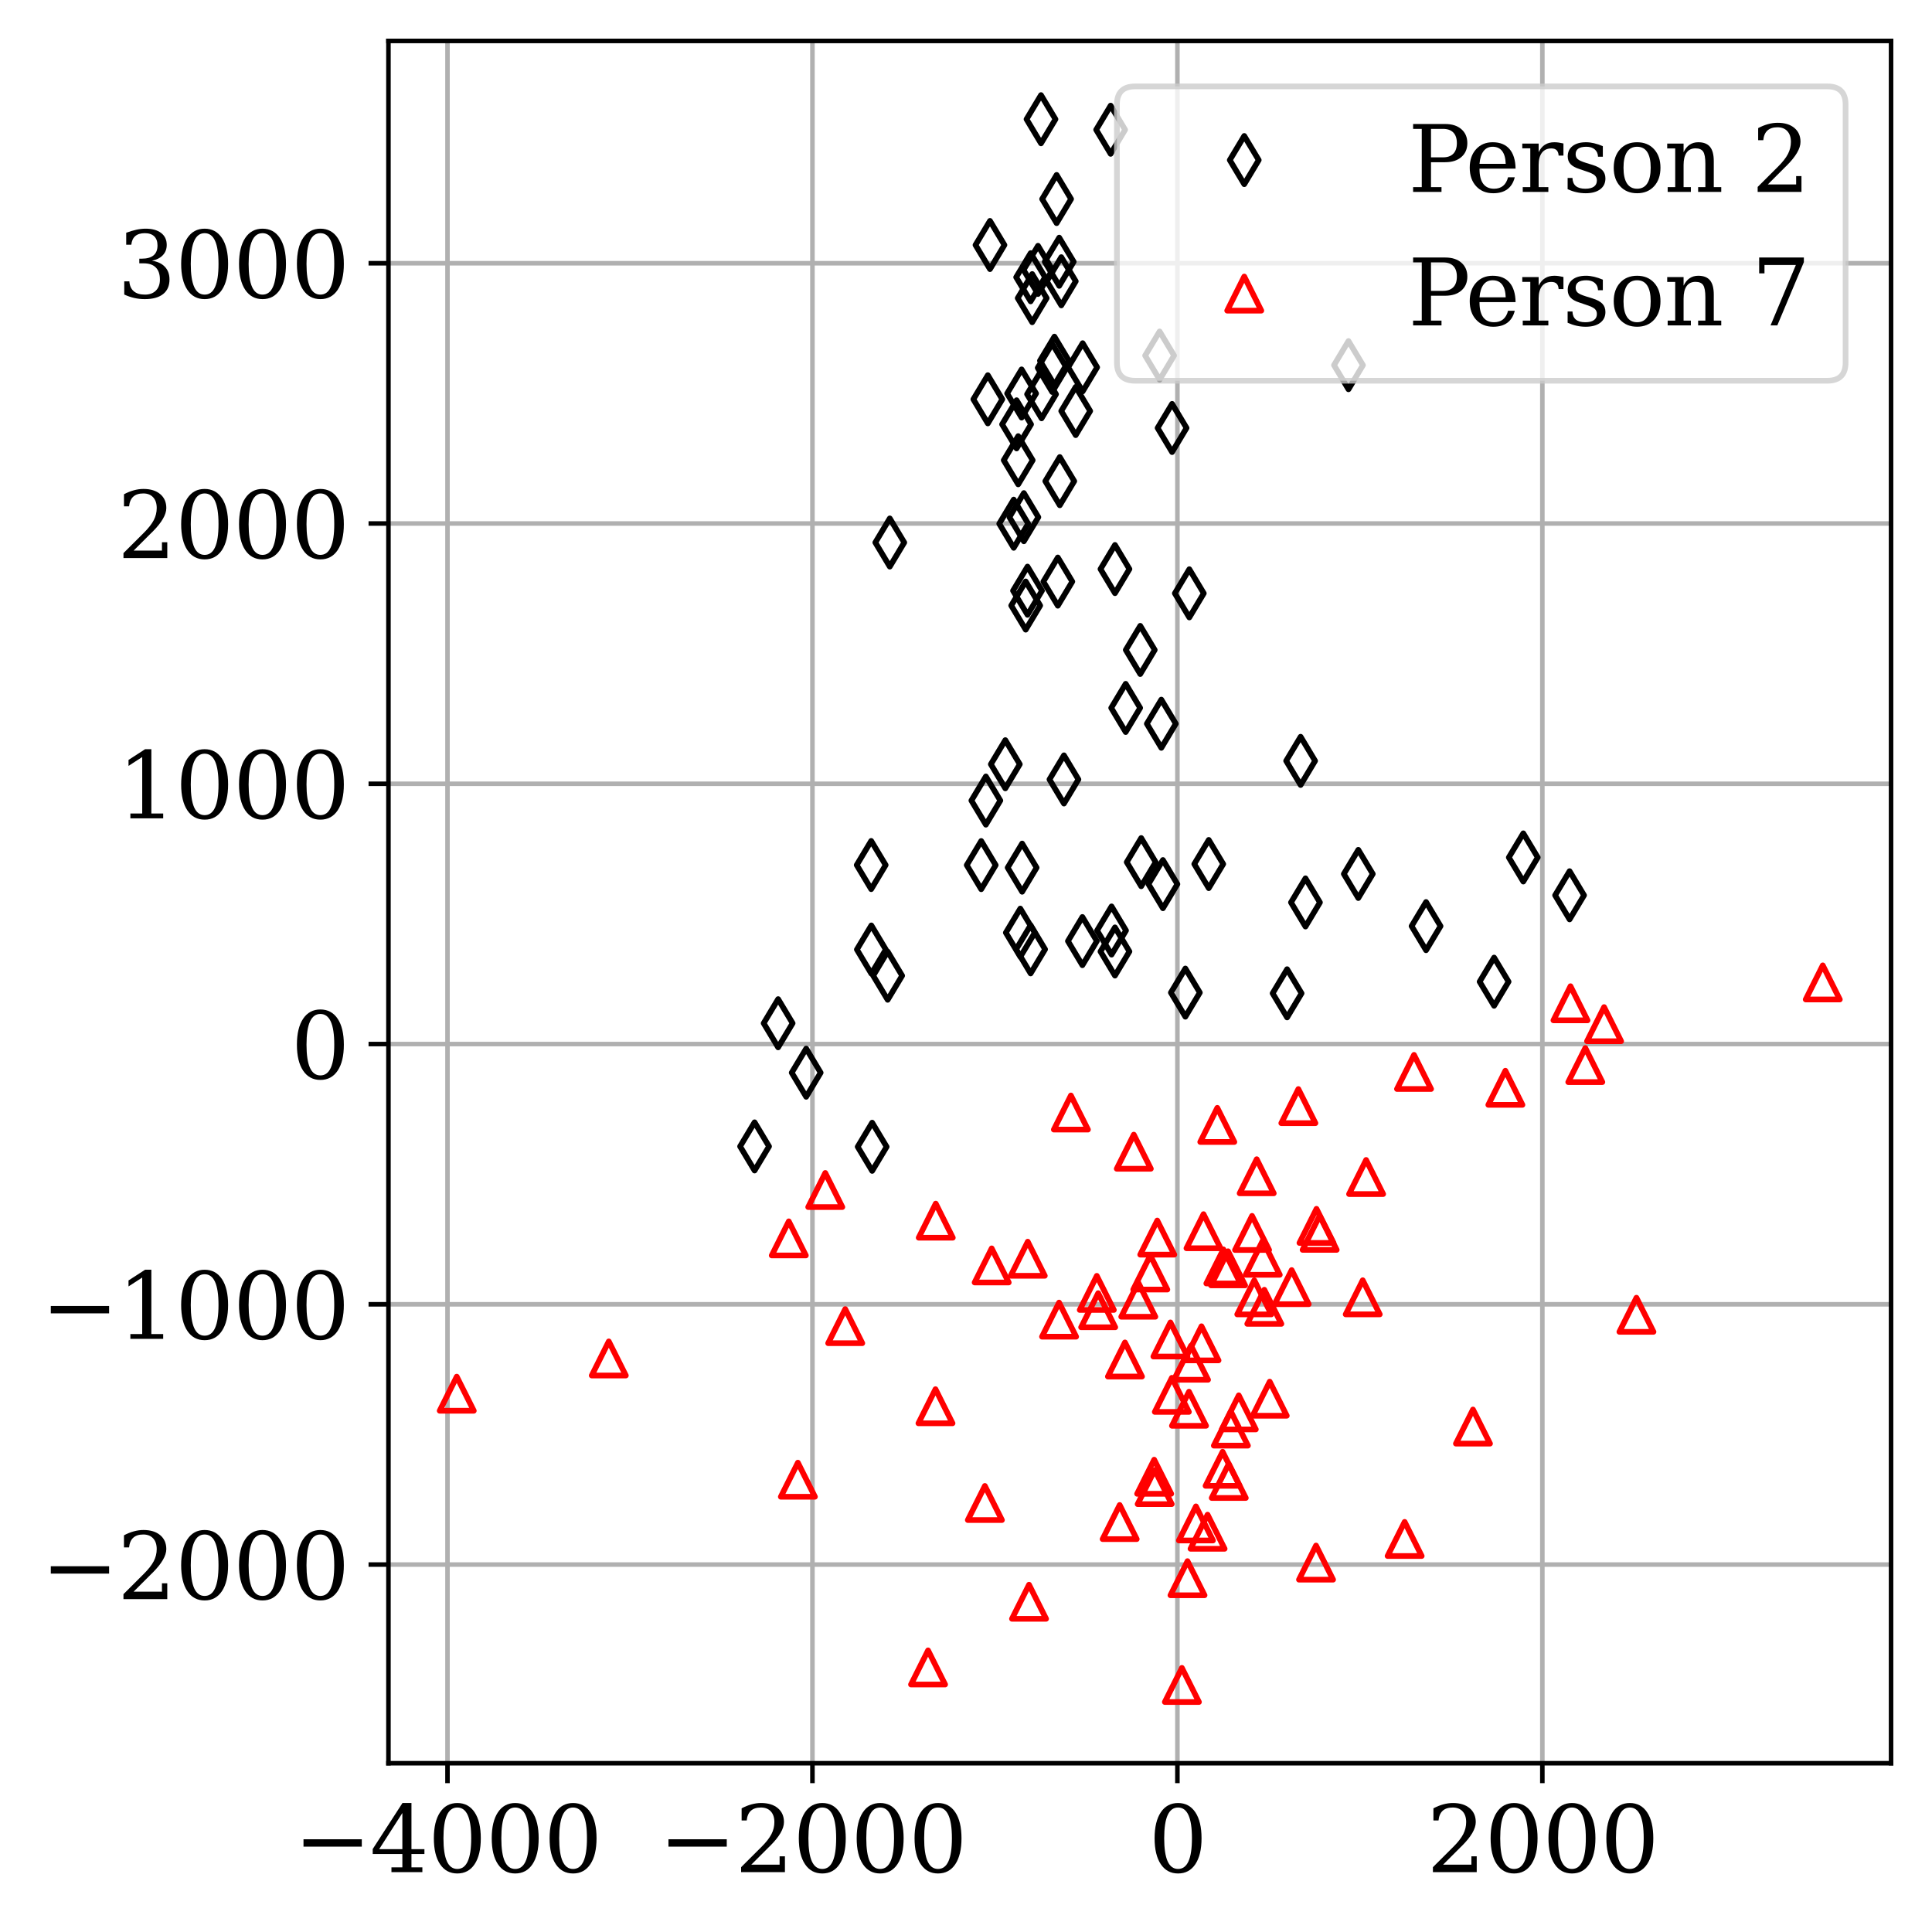 <?xml version="1.0" encoding="utf-8" standalone="no"?>
<!DOCTYPE svg PUBLIC "-//W3C//DTD SVG 1.1//EN"
  "http://www.w3.org/Graphics/SVG/1.1/DTD/svg11.dtd">
<svg xmlns:xlink="http://www.w3.org/1999/xlink" width="339.84pt" height="339.84pt" viewBox="0 0 339.84 339.84" xmlns="http://www.w3.org/2000/svg" version="1.1">
 <defs>
  <style type="text/css">*{stroke-linejoin: round; stroke-linecap: butt}</style>
 </defs>
 <g id="figure_1">
  <g id="patch_1">
   <path d="M 0 339.84 
L 339.84 339.84 
L 339.84 0 
L 0 0 
z
" style="fill: #ffffff"/>
  </g>
  <g id="axes_1">
   <g id="patch_2">
    <path d="M 68.328 310.155 
L 332.64 310.155 
L 332.64 7.2 
L 68.328 7.2 
z
" style="fill: #ffffff"/>
   </g>
   <g id="matplotlib.axis_1">
    <g id="xtick_1">
     <g id="line2d_1">
      <path d="M 78.714 310.155 
L 78.714 7.2 
" clip-path="url(#pd04fb3346a)" style="fill: none; stroke: #b0b0b0; stroke-width: 0.8; stroke-linecap: square"/>
     </g>
     <g id="line2d_2">
      <defs>
       <path id="ma9183b233e" d="M 0 0 
L 0 3.5 
" style="stroke: #000000; stroke-width: 0.8"/>
      </defs>
      <g>
       <use xlink:href="#ma9183b233e" x="78.714" y="310.155" style="fill-opacity: 0; stroke: #000000; stroke-width: 0.8"/>
      </g>
     </g>
     <g id="text_1">
      <!-- −4000 -->
      <g transform="translate(51.65 329.312) scale(0.16 -0.16)">
       <defs>
        <path id="DejaVuSerif-2212" d="M 678 2259 
L 4684 2259 
L 4684 1753 
L 678 1753 
L 678 2259 
z
" transform="scale(0.016)"/>
        <path id="DejaVuSerif-34" d="M 2234 1581 
L 2234 4063 
L 641 1581 
L 2234 1581 
z
M 3609 0 
L 1484 0 
L 1484 331 
L 2234 331 
L 2234 1247 
L 197 1247 
L 197 1588 
L 2241 4750 
L 2859 4750 
L 2859 1581 
L 3750 1581 
L 3750 1247 
L 2859 1247 
L 2859 331 
L 3609 331 
L 3609 0 
z
" transform="scale(0.016)"/>
        <path id="DejaVuSerif-30" d="M 2034 219 
Q 2513 219 2750 744 
Q 2988 1269 2988 2328 
Q 2988 3391 2750 3916 
Q 2513 4441 2034 4441 
Q 1556 4441 1318 3916 
Q 1081 3391 1081 2328 
Q 1081 1269 1318 744 
Q 1556 219 2034 219 
z
M 2034 -91 
Q 1275 -91 848 546 
Q 422 1184 422 2328 
Q 422 3475 848 4112 
Q 1275 4750 2034 4750 
Q 2797 4750 3222 4112 
Q 3647 3475 3647 2328 
Q 3647 1184 3222 546 
Q 2797 -91 2034 -91 
z
" transform="scale(0.016)"/>
       </defs>
       <use xlink:href="#DejaVuSerif-2212"/>
       <use xlink:href="#DejaVuSerif-34" transform="translate(83.789 0)"/>
       <use xlink:href="#DejaVuSerif-30" transform="translate(147.412 0)"/>
       <use xlink:href="#DejaVuSerif-30" transform="translate(211.035 0)"/>
       <use xlink:href="#DejaVuSerif-30" transform="translate(274.658 0)"/>
      </g>
     </g>
    </g>
    <g id="xtick_2">
     <g id="line2d_3">
      <path d="M 142.909 310.155 
L 142.909 7.2 
" clip-path="url(#pd04fb3346a)" style="fill: none; stroke: #b0b0b0; stroke-width: 0.8; stroke-linecap: square"/>
     </g>
     <g id="line2d_4">
      <g>
       <use xlink:href="#ma9183b233e" x="142.909" y="310.155" style="fill-opacity: 0; stroke: #000000; stroke-width: 0.8"/>
      </g>
     </g>
     <g id="text_2">
      <!-- −2000 -->
      <g transform="translate(115.846 329.312) scale(0.16 -0.16)">
       <defs>
        <path id="DejaVuSerif-32" d="M 819 3553 
L 469 3553 
L 469 4384 
Q 803 4563 1142 4656 
Q 1481 4750 1806 4750 
Q 2534 4750 2956 4397 
Q 3378 4044 3378 3438 
Q 3378 2753 2422 1800 
Q 2347 1728 2309 1691 
L 1131 513 
L 3078 513 
L 3078 1088 
L 3444 1088 
L 3444 0 
L 434 0 
L 434 341 
L 1850 1753 
Q 2319 2222 2519 2614 
Q 2719 3006 2719 3438 
Q 2719 3909 2473 4175 
Q 2228 4441 1797 4441 
Q 1350 4441 1106 4219 
Q 863 3997 819 3553 
z
" transform="scale(0.016)"/>
       </defs>
       <use xlink:href="#DejaVuSerif-2212"/>
       <use xlink:href="#DejaVuSerif-32" transform="translate(83.789 0)"/>
       <use xlink:href="#DejaVuSerif-30" transform="translate(147.412 0)"/>
       <use xlink:href="#DejaVuSerif-30" transform="translate(211.035 0)"/>
       <use xlink:href="#DejaVuSerif-30" transform="translate(274.658 0)"/>
      </g>
     </g>
    </g>
    <g id="xtick_3">
     <g id="line2d_5">
      <path d="M 207.105 310.155 
L 207.105 7.2 
" clip-path="url(#pd04fb3346a)" style="fill: none; stroke: #b0b0b0; stroke-width: 0.8; stroke-linecap: square"/>
     </g>
     <g id="line2d_6">
      <g>
       <use xlink:href="#ma9183b233e" x="207.105" y="310.155" style="fill-opacity: 0; stroke: #000000; stroke-width: 0.8"/>
      </g>
     </g>
     <g id="text_3">
      <!-- 0 -->
      <g transform="translate(202.015 329.312) scale(0.16 -0.16)">
       <use xlink:href="#DejaVuSerif-30"/>
      </g>
     </g>
    </g>
    <g id="xtick_4">
     <g id="line2d_7">
      <path d="M 271.3 310.155 
L 271.3 7.2 
" clip-path="url(#pd04fb3346a)" style="fill: none; stroke: #b0b0b0; stroke-width: 0.8; stroke-linecap: square"/>
     </g>
     <g id="line2d_8">
      <g>
       <use xlink:href="#ma9183b233e" x="271.3" y="310.155" style="fill-opacity: 0; stroke: #000000; stroke-width: 0.8"/>
      </g>
     </g>
     <g id="text_4">
      <!-- 2000 -->
      <g transform="translate(250.94 329.312) scale(0.16 -0.16)">
       <use xlink:href="#DejaVuSerif-32"/>
       <use xlink:href="#DejaVuSerif-30" transform="translate(63.623 0)"/>
       <use xlink:href="#DejaVuSerif-30" transform="translate(127.246 0)"/>
       <use xlink:href="#DejaVuSerif-30" transform="translate(190.869 0)"/>
      </g>
     </g>
    </g>
   </g>
   <g id="matplotlib.axis_2">
    <g id="ytick_1">
     <g id="line2d_9">
      <path d="M 68.328 275.209 
L 332.64 275.209 
" clip-path="url(#pd04fb3346a)" style="fill: none; stroke: #b0b0b0; stroke-width: 0.8; stroke-linecap: square"/>
     </g>
     <g id="line2d_10">
      <defs>
       <path id="m79d6e79c92" d="M 0 0 
L -3.5 0 
" style="stroke: #000000; stroke-width: 0.8"/>
      </defs>
      <g>
       <use xlink:href="#m79d6e79c92" x="68.328" y="275.209" style="fill-opacity: 0; stroke: #000000; stroke-width: 0.8"/>
      </g>
     </g>
     <g id="text_5">
      <!-- −2000 -->
      <g transform="translate(7.2 281.287) scale(0.16 -0.16)">
       <use xlink:href="#DejaVuSerif-2212"/>
       <use xlink:href="#DejaVuSerif-32" transform="translate(83.789 0)"/>
       <use xlink:href="#DejaVuSerif-30" transform="translate(147.412 0)"/>
       <use xlink:href="#DejaVuSerif-30" transform="translate(211.035 0)"/>
       <use xlink:href="#DejaVuSerif-30" transform="translate(274.658 0)"/>
      </g>
     </g>
    </g>
    <g id="ytick_2">
     <g id="line2d_11">
      <path d="M 68.328 229.428 
L 332.64 229.428 
" clip-path="url(#pd04fb3346a)" style="fill: none; stroke: #b0b0b0; stroke-width: 0.8; stroke-linecap: square"/>
     </g>
     <g id="line2d_12">
      <g>
       <use xlink:href="#m79d6e79c92" x="68.328" y="229.428" style="fill-opacity: 0; stroke: #000000; stroke-width: 0.8"/>
      </g>
     </g>
     <g id="text_6">
      <!-- −1000 -->
      <g transform="translate(7.2 235.507) scale(0.16 -0.16)">
       <defs>
        <path id="DejaVuSerif-31" d="M 909 0 
L 909 331 
L 1722 331 
L 1722 4213 
L 781 3603 
L 781 4013 
L 1919 4750 
L 2350 4750 
L 2350 331 
L 3163 331 
L 3163 0 
L 909 0 
z
" transform="scale(0.016)"/>
       </defs>
       <use xlink:href="#DejaVuSerif-2212"/>
       <use xlink:href="#DejaVuSerif-31" transform="translate(83.789 0)"/>
       <use xlink:href="#DejaVuSerif-30" transform="translate(147.412 0)"/>
       <use xlink:href="#DejaVuSerif-30" transform="translate(211.035 0)"/>
       <use xlink:href="#DejaVuSerif-30" transform="translate(274.658 0)"/>
      </g>
     </g>
    </g>
    <g id="ytick_3">
     <g id="line2d_13">
      <path d="M 68.328 183.647 
L 332.64 183.647 
" clip-path="url(#pd04fb3346a)" style="fill: none; stroke: #b0b0b0; stroke-width: 0.8; stroke-linecap: square"/>
     </g>
     <g id="line2d_14">
      <g>
       <use xlink:href="#m79d6e79c92" x="68.328" y="183.647" style="fill-opacity: 0; stroke: #000000; stroke-width: 0.8"/>
      </g>
     </g>
     <g id="text_7">
      <!-- 0 -->
      <g transform="translate(51.148 189.726) scale(0.16 -0.16)">
       <use xlink:href="#DejaVuSerif-30"/>
      </g>
     </g>
    </g>
    <g id="ytick_4">
     <g id="line2d_15">
      <path d="M 68.328 137.867 
L 332.64 137.867 
" clip-path="url(#pd04fb3346a)" style="fill: none; stroke: #b0b0b0; stroke-width: 0.8; stroke-linecap: square"/>
     </g>
     <g id="line2d_16">
      <g>
       <use xlink:href="#m79d6e79c92" x="68.328" y="137.867" style="fill-opacity: 0; stroke: #000000; stroke-width: 0.8"/>
      </g>
     </g>
     <g id="text_8">
      <!-- 1000 -->
      <g transform="translate(20.608 143.945) scale(0.16 -0.16)">
       <use xlink:href="#DejaVuSerif-31"/>
       <use xlink:href="#DejaVuSerif-30" transform="translate(63.623 0)"/>
       <use xlink:href="#DejaVuSerif-30" transform="translate(127.246 0)"/>
       <use xlink:href="#DejaVuSerif-30" transform="translate(190.869 0)"/>
      </g>
     </g>
    </g>
    <g id="ytick_5">
     <g id="line2d_17">
      <path d="M 68.328 92.086 
L 332.64 92.086 
" clip-path="url(#pd04fb3346a)" style="fill: none; stroke: #b0b0b0; stroke-width: 0.8; stroke-linecap: square"/>
     </g>
     <g id="line2d_18">
      <g>
       <use xlink:href="#m79d6e79c92" x="68.328" y="92.086" style="fill-opacity: 0; stroke: #000000; stroke-width: 0.8"/>
      </g>
     </g>
     <g id="text_9">
      <!-- 2000 -->
      <g transform="translate(20.608 98.165) scale(0.16 -0.16)">
       <use xlink:href="#DejaVuSerif-32"/>
       <use xlink:href="#DejaVuSerif-30" transform="translate(63.623 0)"/>
       <use xlink:href="#DejaVuSerif-30" transform="translate(127.246 0)"/>
       <use xlink:href="#DejaVuSerif-30" transform="translate(190.869 0)"/>
      </g>
     </g>
    </g>
    <g id="ytick_6">
     <g id="line2d_19">
      <path d="M 68.328 46.305 
L 332.64 46.305 
" clip-path="url(#pd04fb3346a)" style="fill: none; stroke: #b0b0b0; stroke-width: 0.8; stroke-linecap: square"/>
     </g>
     <g id="line2d_20">
      <g>
       <use xlink:href="#m79d6e79c92" x="68.328" y="46.305" style="fill-opacity: 0; stroke: #000000; stroke-width: 0.8"/>
      </g>
     </g>
     <g id="text_10">
      <!-- 3000 -->
      <g transform="translate(20.608 52.384) scale(0.16 -0.16)">
       <defs>
        <path id="DejaVuSerif-33" d="M 622 4469 
Q 988 4606 1323 4678 
Q 1659 4750 1953 4750 
Q 2638 4750 3022 4454 
Q 3406 4159 3406 3634 
Q 3406 3213 3140 2930 
Q 2875 2647 2388 2547 
Q 2963 2466 3280 2130 
Q 3597 1794 3597 1259 
Q 3597 606 3158 257 
Q 2719 -91 1894 -91 
Q 1528 -91 1179 -12 
Q 831 66 488 225 
L 488 1131 
L 838 1131 
Q 869 681 1141 450 
Q 1413 219 1906 219 
Q 2384 219 2661 495 
Q 2938 772 2938 1253 
Q 2938 1803 2653 2086 
Q 2369 2369 1819 2369 
L 1522 2369 
L 1522 2688 
L 1678 2688 
Q 2225 2688 2498 2914 
Q 2772 3141 2772 3597 
Q 2772 4006 2547 4223 
Q 2322 4441 1900 4441 
Q 1478 4441 1245 4241 
Q 1013 4041 972 3647 
L 622 3647 
L 622 4469 
z
" transform="scale(0.016)"/>
       </defs>
       <use xlink:href="#DejaVuSerif-33"/>
       <use xlink:href="#DejaVuSerif-30" transform="translate(63.623 0)"/>
       <use xlink:href="#DejaVuSerif-30" transform="translate(127.246 0)"/>
       <use xlink:href="#DejaVuSerif-30" transform="translate(190.869 0)"/>
      </g>
     </g>
    </g>
   </g>
   <g id="line2d_21">
    <defs>
     <path id="me8fa9130f9" d="M -0 4.243 
L 2.546 0 
L 0 -4.243 
L -2.546 -0 
z
" style="stroke: #000000; stroke-linejoin: miter"/>
    </defs>
    <g clip-path="url(#pd04fb3346a)">
     <use xlink:href="#me8fa9130f9" x="189.217" y="72.299" style="fill-opacity: 0; stroke: #000000; stroke-linejoin: miter"/>
     <use xlink:href="#me8fa9130f9" x="186.318" y="46.041" style="fill-opacity: 0; stroke: #000000; stroke-linejoin: miter"/>
     <use xlink:href="#me8fa9130f9" x="183.113" y="20.971" style="fill-opacity: 0; stroke: #000000; stroke-linejoin: miter"/>
     <use xlink:href="#me8fa9130f9" x="172.596" y="152.174" style="fill-opacity: 0; stroke: #000000; stroke-linejoin: miter"/>
     <use xlink:href="#me8fa9130f9" x="186.073" y="102.304" style="fill-opacity: 0; stroke: #000000; stroke-linejoin: miter"/>
     <use xlink:href="#me8fa9130f9" x="187.149" y="137.104" style="fill-opacity: 0; stroke: #000000; stroke-linejoin: miter"/>
     <use xlink:href="#me8fa9130f9" x="181.564" y="52.443" style="fill-opacity: 0; stroke: #000000; stroke-linejoin: miter"/>
     <use xlink:href="#me8fa9130f9" x="186.416" y="84.637" style="fill-opacity: 0; stroke: #000000; stroke-linejoin: miter"/>
     <use xlink:href="#me8fa9130f9" x="185.084" y="64.712" style="fill-opacity: 0; stroke: #000000; stroke-linejoin: miter"/>
     <use xlink:href="#me8fa9130f9" x="196.123" y="100.099" style="fill-opacity: 0; stroke: #000000; stroke-linejoin: miter"/>
     <use xlink:href="#me8fa9130f9" x="186.682" y="49.477" style="fill-opacity: 0; stroke: #000000; stroke-linejoin: miter"/>
     <use xlink:href="#me8fa9130f9" x="190.442" y="64.609" style="fill-opacity: 0; stroke: #000000; stroke-linejoin: miter"/>
     <use xlink:href="#me8fa9130f9" x="200.739" y="151.653" style="fill-opacity: 0; stroke: #000000; stroke-linejoin: miter"/>
     <use xlink:href="#me8fa9130f9" x="185.474" y="63.453" style="fill-opacity: 0; stroke: #000000; stroke-linejoin: miter"/>
     <use xlink:href="#me8fa9130f9" x="174.137" y="43.096" style="fill-opacity: 0; stroke: #000000; stroke-linejoin: miter"/>
     <use xlink:href="#me8fa9130f9" x="173.759" y="70.236" style="fill-opacity: 0; stroke: #000000; stroke-linejoin: miter"/>
     <use xlink:href="#me8fa9130f9" x="204.278" y="127.305" style="fill-opacity: 0; stroke: #000000; stroke-linejoin: miter"/>
     <use xlink:href="#me8fa9130f9" x="200.571" y="114.325" style="fill-opacity: 0; stroke: #000000; stroke-linejoin: miter"/>
     <use xlink:href="#me8fa9130f9" x="226.402" y="174.725" style="fill-opacity: 0; stroke: #000000; stroke-linejoin: miter"/>
     <use xlink:href="#me8fa9130f9" x="178.313" y="92.121" style="fill-opacity: 0; stroke: #000000; stroke-linejoin: miter"/>
     <use xlink:href="#me8fa9130f9" x="229.632" y="158.739" style="fill-opacity: 0; stroke: #000000; stroke-linejoin: miter"/>
     <use xlink:href="#me8fa9130f9" x="228.78" y="133.837" style="fill-opacity: 0; stroke: #000000; stroke-linejoin: miter"/>
     <use xlink:href="#me8fa9130f9" x="156.514" y="95.428" style="fill-opacity: 0; stroke: #000000; stroke-linejoin: miter"/>
     <use xlink:href="#me8fa9130f9" x="262.813" y="172.68" style="fill-opacity: 0; stroke: #000000; stroke-linejoin: miter"/>
     <use xlink:href="#me8fa9130f9" x="198.008" y="124.525" style="fill-opacity: 0; stroke: #000000; stroke-linejoin: miter"/>
     <use xlink:href="#me8fa9130f9" x="267.948" y="150.824" style="fill-opacity: 0; stroke: #000000; stroke-linejoin: miter"/>
     <use xlink:href="#me8fa9130f9" x="196.121" y="167.37" style="fill-opacity: 0; stroke: #000000; stroke-linejoin: miter"/>
     <use xlink:href="#me8fa9130f9" x="238.927" y="153.726" style="fill-opacity: 0; stroke: #000000; stroke-linejoin: miter"/>
     <use xlink:href="#me8fa9130f9" x="179.795" y="152.621" style="fill-opacity: 0; stroke: #000000; stroke-linejoin: miter"/>
     <use xlink:href="#me8fa9130f9" x="153.243" y="152.161" style="fill-opacity: 0; stroke: #000000; stroke-linejoin: miter"/>
     <use xlink:href="#me8fa9130f9" x="276.09" y="157.48" style="fill-opacity: 0; stroke: #000000; stroke-linejoin: miter"/>
     <use xlink:href="#me8fa9130f9" x="250.845" y="162.906" style="fill-opacity: 0; stroke: #000000; stroke-linejoin: miter"/>
     <use xlink:href="#me8fa9130f9" x="208.506" y="174.601" style="fill-opacity: 0; stroke: #000000; stroke-linejoin: miter"/>
     <use xlink:href="#me8fa9130f9" x="183.211" y="69.343" style="fill-opacity: 0; stroke: #000000; stroke-linejoin: miter"/>
     <use xlink:href="#me8fa9130f9" x="179.103" y="80.956" style="fill-opacity: 0; stroke: #000000; stroke-linejoin: miter"/>
     <use xlink:href="#me8fa9130f9" x="179.701" y="69.216" style="fill-opacity: 0; stroke: #000000; stroke-linejoin: miter"/>
     <use xlink:href="#me8fa9130f9" x="180.422" y="106.518" style="fill-opacity: 0; stroke: #000000; stroke-linejoin: miter"/>
     <use xlink:href="#me8fa9130f9" x="185.859" y="35.01" style="fill-opacity: 0; stroke: #000000; stroke-linejoin: miter"/>
     <use xlink:href="#me8fa9130f9" x="182.587" y="47.474" style="fill-opacity: 0; stroke: #000000; stroke-linejoin: miter"/>
     <use xlink:href="#me8fa9130f9" x="180.099" y="90.971" style="fill-opacity: 0; stroke: #000000; stroke-linejoin: miter"/>
     <use xlink:href="#me8fa9130f9" x="179.473" y="164.059" style="fill-opacity: 0; stroke: #000000; stroke-linejoin: miter"/>
     <use xlink:href="#me8fa9130f9" x="178.817" y="74.642" style="fill-opacity: 0; stroke: #000000; stroke-linejoin: miter"/>
     <use xlink:href="#me8fa9130f9" x="181.289" y="48.767" style="fill-opacity: 0; stroke: #000000; stroke-linejoin: miter"/>
     <use xlink:href="#me8fa9130f9" x="195.362" y="22.821" style="fill-opacity: 0; stroke: #000000; stroke-linejoin: miter"/>
     <use xlink:href="#me8fa9130f9" x="206.17" y="75.28" style="fill-opacity: 0; stroke: #000000; stroke-linejoin: miter"/>
     <use xlink:href="#me8fa9130f9" x="173.414" y="140.819" style="fill-opacity: 0; stroke: #000000; stroke-linejoin: miter"/>
     <use xlink:href="#me8fa9130f9" x="180.74" y="103.905" style="fill-opacity: 0; stroke: #000000; stroke-linejoin: miter"/>
     <use xlink:href="#me8fa9130f9" x="153.414" y="201.719" style="fill-opacity: 0; stroke: #000000; stroke-linejoin: miter"/>
     <use xlink:href="#me8fa9130f9" x="203.976" y="62.545" style="fill-opacity: 0; stroke: #000000; stroke-linejoin: miter"/>
     <use xlink:href="#me8fa9130f9" x="156.142" y="171.624" style="fill-opacity: 0; stroke: #000000; stroke-linejoin: miter"/>
     <use xlink:href="#me8fa9130f9" x="176.837" y="134.431" style="fill-opacity: 0; stroke: #000000; stroke-linejoin: miter"/>
     <use xlink:href="#me8fa9130f9" x="237.198" y="64.232" style="fill-opacity: 0; stroke: #000000; stroke-linejoin: miter"/>
     <use xlink:href="#me8fa9130f9" x="132.73" y="201.656" style="fill-opacity: 0; stroke: #000000; stroke-linejoin: miter"/>
     <use xlink:href="#me8fa9130f9" x="209.202" y="104.366" style="fill-opacity: 0; stroke: #000000; stroke-linejoin: miter"/>
     <use xlink:href="#me8fa9130f9" x="136.875" y="179.988" style="fill-opacity: 0; stroke: #000000; stroke-linejoin: miter"/>
     <use xlink:href="#me8fa9130f9" x="153.271" y="167.024" style="fill-opacity: 0; stroke: #000000; stroke-linejoin: miter"/>
     <use xlink:href="#me8fa9130f9" x="190.395" y="165.539" style="fill-opacity: 0; stroke: #000000; stroke-linejoin: miter"/>
     <use xlink:href="#me8fa9130f9" x="212.62" y="151.983" style="fill-opacity: 0; stroke: #000000; stroke-linejoin: miter"/>
     <use xlink:href="#me8fa9130f9" x="204.558" y="155.519" style="fill-opacity: 0; stroke: #000000; stroke-linejoin: miter"/>
     <use xlink:href="#me8fa9130f9" x="141.808" y="188.686" style="fill-opacity: 0; stroke: #000000; stroke-linejoin: miter"/>
     <use xlink:href="#me8fa9130f9" x="181.286" y="166.985" style="fill-opacity: 0; stroke: #000000; stroke-linejoin: miter"/>
     <use xlink:href="#me8fa9130f9" x="195.523" y="163.677" style="fill-opacity: 0; stroke: #000000; stroke-linejoin: miter"/>
    </g>
   </g>
   <g id="line2d_22">
    <defs>
     <path id="m60127520dd" d="M 0 -3 
L -3 3 
L 3 3 
z
" style="stroke: #ff0000; stroke-linejoin: miter"/>
    </defs>
    <g clip-path="url(#pd04fb3346a)">
     <use xlink:href="#m60127520dd" x="209.497" y="239.702" style="fill-opacity: 0; stroke: #ff0000; stroke-linejoin: miter"/>
     <use xlink:href="#m60127520dd" x="210.364" y="267.971" style="fill-opacity: 0; stroke: #ff0000; stroke-linejoin: miter"/>
     <use xlink:href="#m60127520dd" x="207.897" y="296.384" style="fill-opacity: 0; stroke: #ff0000; stroke-linejoin: miter"/>
     <use xlink:href="#m60127520dd" x="196.952" y="267.728" style="fill-opacity: 0; stroke: #ff0000; stroke-linejoin: miter"/>
     <use xlink:href="#m60127520dd" x="211.699" y="216.57" style="fill-opacity: 0; stroke: #ff0000; stroke-linejoin: miter"/>
     <use xlink:href="#m60127520dd" x="214.123" y="197.872" style="fill-opacity: 0; stroke: #ff0000; stroke-linejoin: miter"/>
     <use xlink:href="#m60127520dd" x="215.058" y="258.361" style="fill-opacity: 0; stroke: #ff0000; stroke-linejoin: miter"/>
     <use xlink:href="#m60127520dd" x="220.63" y="228.201" style="fill-opacity: 0; stroke: #ff0000; stroke-linejoin: miter"/>
     <use xlink:href="#m60127520dd" x="223.344" y="246.03" style="fill-opacity: 0; stroke: #ff0000; stroke-linejoin: miter"/>
     <use xlink:href="#m60127520dd" x="220.238" y="216.874" style="fill-opacity: 0; stroke: #ff0000; stroke-linejoin: miter"/>
     <use xlink:href="#m60127520dd" x="212.413" y="269.431" style="fill-opacity: 0; stroke: #ff0000; stroke-linejoin: miter"/>
     <use xlink:href="#m60127520dd" x="216.513" y="251.288" style="fill-opacity: 0; stroke: #ff0000; stroke-linejoin: miter"/>
     <use xlink:href="#m60127520dd" x="222.116" y="221.235" style="fill-opacity: 0; stroke: #ff0000; stroke-linejoin: miter"/>
     <use xlink:href="#m60127520dd" x="228.382" y="194.565" style="fill-opacity: 0; stroke: #ff0000; stroke-linejoin: miter"/>
     <use xlink:href="#m60127520dd" x="216.019" y="223.097" style="fill-opacity: 0; stroke: #ff0000; stroke-linejoin: miter"/>
     <use xlink:href="#m60127520dd" x="203.112" y="261.575" style="fill-opacity: 0; stroke: #ff0000; stroke-linejoin: miter"/>
     <use xlink:href="#m60127520dd" x="181.008" y="281.749" style="fill-opacity: 0; stroke: #ff0000; stroke-linejoin: miter"/>
     <use xlink:href="#m60127520dd" x="163.246" y="293.305" style="fill-opacity: 0; stroke: #ff0000; stroke-linejoin: miter"/>
     <use xlink:href="#m60127520dd" x="231.572" y="215.633" style="fill-opacity: 0; stroke: #ff0000; stroke-linejoin: miter"/>
     <use xlink:href="#m60127520dd" x="205.879" y="235.614" style="fill-opacity: 0; stroke: #ff0000; stroke-linejoin: miter"/>
     <use xlink:href="#m60127520dd" x="248.729" y="188.554" style="fill-opacity: 0; stroke: #ff0000; stroke-linejoin: miter"/>
     <use xlink:href="#m60127520dd" x="173.24" y="264.378" style="fill-opacity: 0; stroke: #ff0000; stroke-linejoin: miter"/>
     <use xlink:href="#m60127520dd" x="240.299" y="207.035" style="fill-opacity: 0; stroke: #ff0000; stroke-linejoin: miter"/>
     <use xlink:href="#m60127520dd" x="222.395" y="229.868" style="fill-opacity: 0; stroke: #ff0000; stroke-linejoin: miter"/>
     <use xlink:href="#m60127520dd" x="140.348" y="260.282" style="fill-opacity: 0; stroke: #ff0000; stroke-linejoin: miter"/>
     <use xlink:href="#m60127520dd" x="276.25" y="176.476" style="fill-opacity: 0; stroke: #ff0000; stroke-linejoin: miter"/>
     <use xlink:href="#m60127520dd" x="186.292" y="232.123" style="fill-opacity: 0; stroke: #ff0000; stroke-linejoin: miter"/>
     <use xlink:href="#m60127520dd" x="282.159" y="180.149" style="fill-opacity: 0; stroke: #ff0000; stroke-linejoin: miter"/>
     <use xlink:href="#m60127520dd" x="264.797" y="191.343" style="fill-opacity: 0; stroke: #ff0000; stroke-linejoin: miter"/>
     <use xlink:href="#m60127520dd" x="221.055" y="206.904" style="fill-opacity: 0; stroke: #ff0000; stroke-linejoin: miter"/>
     <use xlink:href="#m60127520dd" x="174.438" y="222.588" style="fill-opacity: 0; stroke: #ff0000; stroke-linejoin: miter"/>
     <use xlink:href="#m60127520dd" x="164.552" y="247.358" style="fill-opacity: 0; stroke: #ff0000; stroke-linejoin: miter"/>
     <use xlink:href="#m60127520dd" x="320.626" y="172.807" style="fill-opacity: 0; stroke: #ff0000; stroke-linejoin: miter"/>
     <use xlink:href="#m60127520dd" x="278.856" y="187.341" style="fill-opacity: 0; stroke: #ff0000; stroke-linejoin: miter"/>
     <use xlink:href="#m60127520dd" x="215.193" y="222.765" style="fill-opacity: 0; stroke: #ff0000; stroke-linejoin: miter"/>
     <use xlink:href="#m60127520dd" x="209.147" y="247.799" style="fill-opacity: 0; stroke: #ff0000; stroke-linejoin: miter"/>
     <use xlink:href="#m60127520dd" x="211.343" y="236.291" style="fill-opacity: 0; stroke: #ff0000; stroke-linejoin: miter"/>
     <use xlink:href="#m60127520dd" x="206.128" y="245.357" style="fill-opacity: 0; stroke: #ff0000; stroke-linejoin: miter"/>
     <use xlink:href="#m60127520dd" x="203.564" y="217.692" style="fill-opacity: 0; stroke: #ff0000; stroke-linejoin: miter"/>
     <use xlink:href="#m60127520dd" x="208.883" y="277.606" style="fill-opacity: 0; stroke: #ff0000; stroke-linejoin: miter"/>
     <use xlink:href="#m60127520dd" x="203.021" y="259.76" style="fill-opacity: 0; stroke: #ff0000; stroke-linejoin: miter"/>
     <use xlink:href="#m60127520dd" x="200.227" y="228.617" style="fill-opacity: 0; stroke: #ff0000; stroke-linejoin: miter"/>
     <use xlink:href="#m60127520dd" x="199.436" y="202.584" style="fill-opacity: 0; stroke: #ff0000; stroke-linejoin: miter"/>
     <use xlink:href="#m60127520dd" x="197.88" y="239.135" style="fill-opacity: 0; stroke: #ff0000; stroke-linejoin: miter"/>
     <use xlink:href="#m60127520dd" x="216.138" y="260.493" style="fill-opacity: 0; stroke: #ff0000; stroke-linejoin: miter"/>
     <use xlink:href="#m60127520dd" x="231.491" y="274.861" style="fill-opacity: 0; stroke: #ff0000; stroke-linejoin: miter"/>
     <use xlink:href="#m60127520dd" x="247.078" y="270.702" style="fill-opacity: 0; stroke: #ff0000; stroke-linejoin: miter"/>
     <use xlink:href="#m60127520dd" x="193.171" y="230.468" style="fill-opacity: 0; stroke: #ff0000; stroke-linejoin: miter"/>
     <use xlink:href="#m60127520dd" x="217.9" y="248.436" style="fill-opacity: 0; stroke: #ff0000; stroke-linejoin: miter"/>
     <use xlink:href="#m60127520dd" x="164.598" y="214.713" style="fill-opacity: 0; stroke: #ff0000; stroke-linejoin: miter"/>
     <use xlink:href="#m60127520dd" x="259.096" y="250.934" style="fill-opacity: 0; stroke: #ff0000; stroke-linejoin: miter"/>
     <use xlink:href="#m60127520dd" x="180.783" y="221.411" style="fill-opacity: 0; stroke: #ff0000; stroke-linejoin: miter"/>
     <use xlink:href="#m60127520dd" x="202.338" y="223.833" style="fill-opacity: 0; stroke: #ff0000; stroke-linejoin: miter"/>
     <use xlink:href="#m60127520dd" x="287.85" y="231.27" style="fill-opacity: 0; stroke: #ff0000; stroke-linejoin: miter"/>
     <use xlink:href="#m60127520dd" x="145.164" y="209.322" style="fill-opacity: 0; stroke: #ff0000; stroke-linejoin: miter"/>
     <use xlink:href="#m60127520dd" x="239.705" y="228.196" style="fill-opacity: 0; stroke: #ff0000; stroke-linejoin: miter"/>
     <use xlink:href="#m60127520dd" x="138.748" y="217.835" style="fill-opacity: 0; stroke: #ff0000; stroke-linejoin: miter"/>
     <use xlink:href="#m60127520dd" x="148.676" y="233.268" style="fill-opacity: 0; stroke: #ff0000; stroke-linejoin: miter"/>
     <use xlink:href="#m60127520dd" x="192.928" y="227.423" style="fill-opacity: 0; stroke: #ff0000; stroke-linejoin: miter"/>
     <use xlink:href="#m60127520dd" x="232.129" y="216.851" style="fill-opacity: 0; stroke: #ff0000; stroke-linejoin: miter"/>
     <use xlink:href="#m60127520dd" x="227.205" y="226.407" style="fill-opacity: 0; stroke: #ff0000; stroke-linejoin: miter"/>
     <use xlink:href="#m60127520dd" x="80.342" y="245.153" style="fill-opacity: 0; stroke: #ff0000; stroke-linejoin: miter"/>
     <use xlink:href="#m60127520dd" x="107.086" y="238.954" style="fill-opacity: 0; stroke: #ff0000; stroke-linejoin: miter"/>
     <use xlink:href="#m60127520dd" x="188.372" y="195.695" style="fill-opacity: 0; stroke: #ff0000; stroke-linejoin: miter"/>
    </g>
   </g>
   <g id="patch_3">
    <path d="M 68.328 310.155 
L 68.328 7.2 
" style="fill: none; stroke: #000000; stroke-width: 0.8; stroke-linejoin: miter; stroke-linecap: square"/>
   </g>
   <g id="patch_4">
    <path d="M 332.64 310.155 
L 332.64 7.2 
" style="fill: none; stroke: #000000; stroke-width: 0.8; stroke-linejoin: miter; stroke-linecap: square"/>
   </g>
   <g id="patch_5">
    <path d="M 68.328 310.155 
L 332.64 310.155 
" style="fill: none; stroke: #000000; stroke-width: 0.8; stroke-linejoin: miter; stroke-linecap: square"/>
   </g>
   <g id="patch_6">
    <path d="M 68.328 7.2 
L 332.64 7.2 
" style="fill: none; stroke: #000000; stroke-width: 0.8; stroke-linejoin: miter; stroke-linecap: square"/>
   </g>
   <g id="legend_1">
    <g id="patch_7">
     <path d="M 199.665 66.97 
L 321.44 66.97 
Q 324.64 66.97 324.64 63.77 
L 324.64 18.4 
Q 324.64 15.2 321.44 15.2 
L 199.665 15.2 
Q 196.465 15.2 196.465 18.4 
L 196.465 63.77 
Q 196.465 66.97 199.665 66.97 
z
" style="fill: #ffffff; opacity: 0.8; stroke: #cccccc; stroke-linejoin: miter"/>
    </g>
    <g id="line2d_23">
     <g>
      <use xlink:href="#me8fa9130f9" x="218.865" y="28.157" style="fill-opacity: 0; stroke: #000000; stroke-linejoin: miter"/>
     </g>
    </g>
    <g id="text_11">
     <!-- Person 2 -->
     <g transform="translate(247.665 33.758) scale(0.16 -0.16)">
      <defs>
       <path id="DejaVuSerif-50" d="M 1581 2375 
L 2406 2375 
Q 2872 2375 3115 2626 
Q 3359 2878 3359 3353 
Q 3359 3831 3115 4081 
Q 2872 4331 2406 4331 
L 1581 4331 
L 1581 2375 
z
M 353 0 
L 353 331 
L 947 331 
L 947 4331 
L 353 4331 
L 353 4666 
L 2559 4666 
Q 3259 4666 3668 4311 
Q 4078 3956 4078 3353 
Q 4078 2753 3668 2397 
Q 3259 2041 2559 2041 
L 1581 2041 
L 1581 331 
L 2303 331 
L 2303 0 
L 353 0 
z
" transform="scale(0.016)"/>
       <path id="DejaVuSerif-65" d="M 3469 1600 
L 991 1600 
L 991 1575 
Q 991 903 1244 561 
Q 1497 219 1991 219 
Q 2369 219 2611 417 
Q 2853 616 2950 1006 
L 3413 1006 
Q 3275 459 2904 184 
Q 2534 -91 1931 -91 
Q 1203 -91 761 389 
Q 319 869 319 1663 
Q 319 2450 753 2931 
Q 1188 3413 1894 3413 
Q 2647 3413 3050 2948 
Q 3453 2484 3469 1600 
z
M 2791 1931 
Q 2772 2513 2545 2808 
Q 2319 3103 1894 3103 
Q 1497 3103 1269 2806 
Q 1041 2509 991 1931 
L 2791 1931 
z
" transform="scale(0.016)"/>
       <path id="DejaVuSerif-72" d="M 3059 3328 
L 3059 2497 
L 2728 2497 
Q 2713 2744 2591 2866 
Q 2469 2988 2234 2988 
Q 1809 2988 1582 2694 
Q 1356 2400 1356 1850 
L 1356 331 
L 2022 331 
L 2022 0 
L 263 0 
L 263 331 
L 781 331 
L 781 2994 
L 231 2994 
L 231 3322 
L 1356 3322 
L 1356 2731 
Q 1525 3078 1790 3245 
Q 2056 3413 2438 3413 
Q 2578 3413 2733 3391 
Q 2888 3369 3059 3328 
z
" transform="scale(0.016)"/>
       <path id="DejaVuSerif-73" d="M 359 184 
L 359 959 
L 691 959 
Q 703 588 923 403 
Q 1144 219 1575 219 
Q 1963 219 2166 364 
Q 2369 509 2369 788 
Q 2369 1006 2220 1140 
Q 2072 1275 1594 1428 
L 1178 1569 
Q 750 1706 558 1912 
Q 366 2119 366 2438 
Q 366 2894 700 3153 
Q 1034 3413 1625 3413 
Q 1888 3413 2178 3344 
Q 2469 3275 2778 3144 
L 2778 2419 
L 2447 2419 
Q 2434 2741 2221 2922 
Q 2009 3103 1644 3103 
Q 1281 3103 1095 2975 
Q 909 2847 909 2591 
Q 909 2381 1050 2254 
Q 1191 2128 1613 1997 
L 2069 1856 
Q 2541 1709 2748 1489 
Q 2956 1269 2956 922 
Q 2956 450 2595 179 
Q 2234 -91 1600 -91 
Q 1278 -91 972 -22 
Q 666 47 359 184 
z
" transform="scale(0.016)"/>
       <path id="DejaVuSerif-6f" d="M 1925 219 
Q 2388 219 2623 584 
Q 2859 950 2859 1663 
Q 2859 2375 2623 2739 
Q 2388 3103 1925 3103 
Q 1463 3103 1227 2739 
Q 991 2375 991 1663 
Q 991 950 1228 584 
Q 1466 219 1925 219 
z
M 1925 -91 
Q 1200 -91 759 389 
Q 319 869 319 1663 
Q 319 2456 758 2934 
Q 1197 3413 1925 3413 
Q 2653 3413 3092 2934 
Q 3531 2456 3531 1663 
Q 3531 869 3092 389 
Q 2653 -91 1925 -91 
z
" transform="scale(0.016)"/>
       <path id="DejaVuSerif-6e" d="M 263 0 
L 263 331 
L 781 331 
L 781 2988 
L 231 2988 
L 231 3322 
L 1356 3322 
L 1356 2731 
Q 1516 3069 1770 3241 
Q 2025 3413 2363 3413 
Q 2913 3413 3172 3097 
Q 3431 2781 3431 2113 
L 3431 331 
L 3944 331 
L 3944 0 
L 2356 0 
L 2356 331 
L 2853 331 
L 2853 1931 
Q 2853 2541 2703 2767 
Q 2553 2994 2175 2994 
Q 1775 2994 1565 2701 
Q 1356 2409 1356 1850 
L 1356 331 
L 1856 331 
L 1856 0 
L 263 0 
z
" transform="scale(0.016)"/>
       <path id="DejaVuSerif-20" transform="scale(0.016)"/>
      </defs>
      <use xlink:href="#DejaVuSerif-50"/>
      <use xlink:href="#DejaVuSerif-65" transform="translate(62.785 0)"/>
      <use xlink:href="#DejaVuSerif-72" transform="translate(121.965 0)"/>
      <use xlink:href="#DejaVuSerif-73" transform="translate(169.768 0)"/>
      <use xlink:href="#DejaVuSerif-6f" transform="translate(221.086 0)"/>
      <use xlink:href="#DejaVuSerif-6e" transform="translate(281.291 0)"/>
      <use xlink:href="#DejaVuSerif-20" transform="translate(345.695 0)"/>
      <use xlink:href="#DejaVuSerif-32" transform="translate(377.482 0)"/>
     </g>
    </g>
    <g id="line2d_24">
     <g>
      <use xlink:href="#m60127520dd" x="218.865" y="51.642" style="fill-opacity: 0; stroke: #ff0000; stroke-linejoin: miter"/>
     </g>
    </g>
    <g id="text_12">
     <!-- Person 7 -->
     <g transform="translate(247.665 57.242) scale(0.16 -0.16)">
      <defs>
       <path id="DejaVuSerif-37" d="M 3609 4347 
L 1784 0 
L 1319 0 
L 3059 4153 
L 903 4153 
L 903 3578 
L 538 3578 
L 538 4666 
L 3609 4666 
L 3609 4347 
z
" transform="scale(0.016)"/>
      </defs>
      <use xlink:href="#DejaVuSerif-50"/>
      <use xlink:href="#DejaVuSerif-65" transform="translate(62.785 0)"/>
      <use xlink:href="#DejaVuSerif-72" transform="translate(121.965 0)"/>
      <use xlink:href="#DejaVuSerif-73" transform="translate(169.768 0)"/>
      <use xlink:href="#DejaVuSerif-6f" transform="translate(221.086 0)"/>
      <use xlink:href="#DejaVuSerif-6e" transform="translate(281.291 0)"/>
      <use xlink:href="#DejaVuSerif-20" transform="translate(345.695 0)"/>
      <use xlink:href="#DejaVuSerif-37" transform="translate(377.482 0)"/>
     </g>
    </g>
   </g>
  </g>
 </g>
 <defs>
  <clipPath id="pd04fb3346a">
   <rect x="68.328" y="7.2" width="264.312" height="302.955"/>
  </clipPath>
 </defs>
</svg>